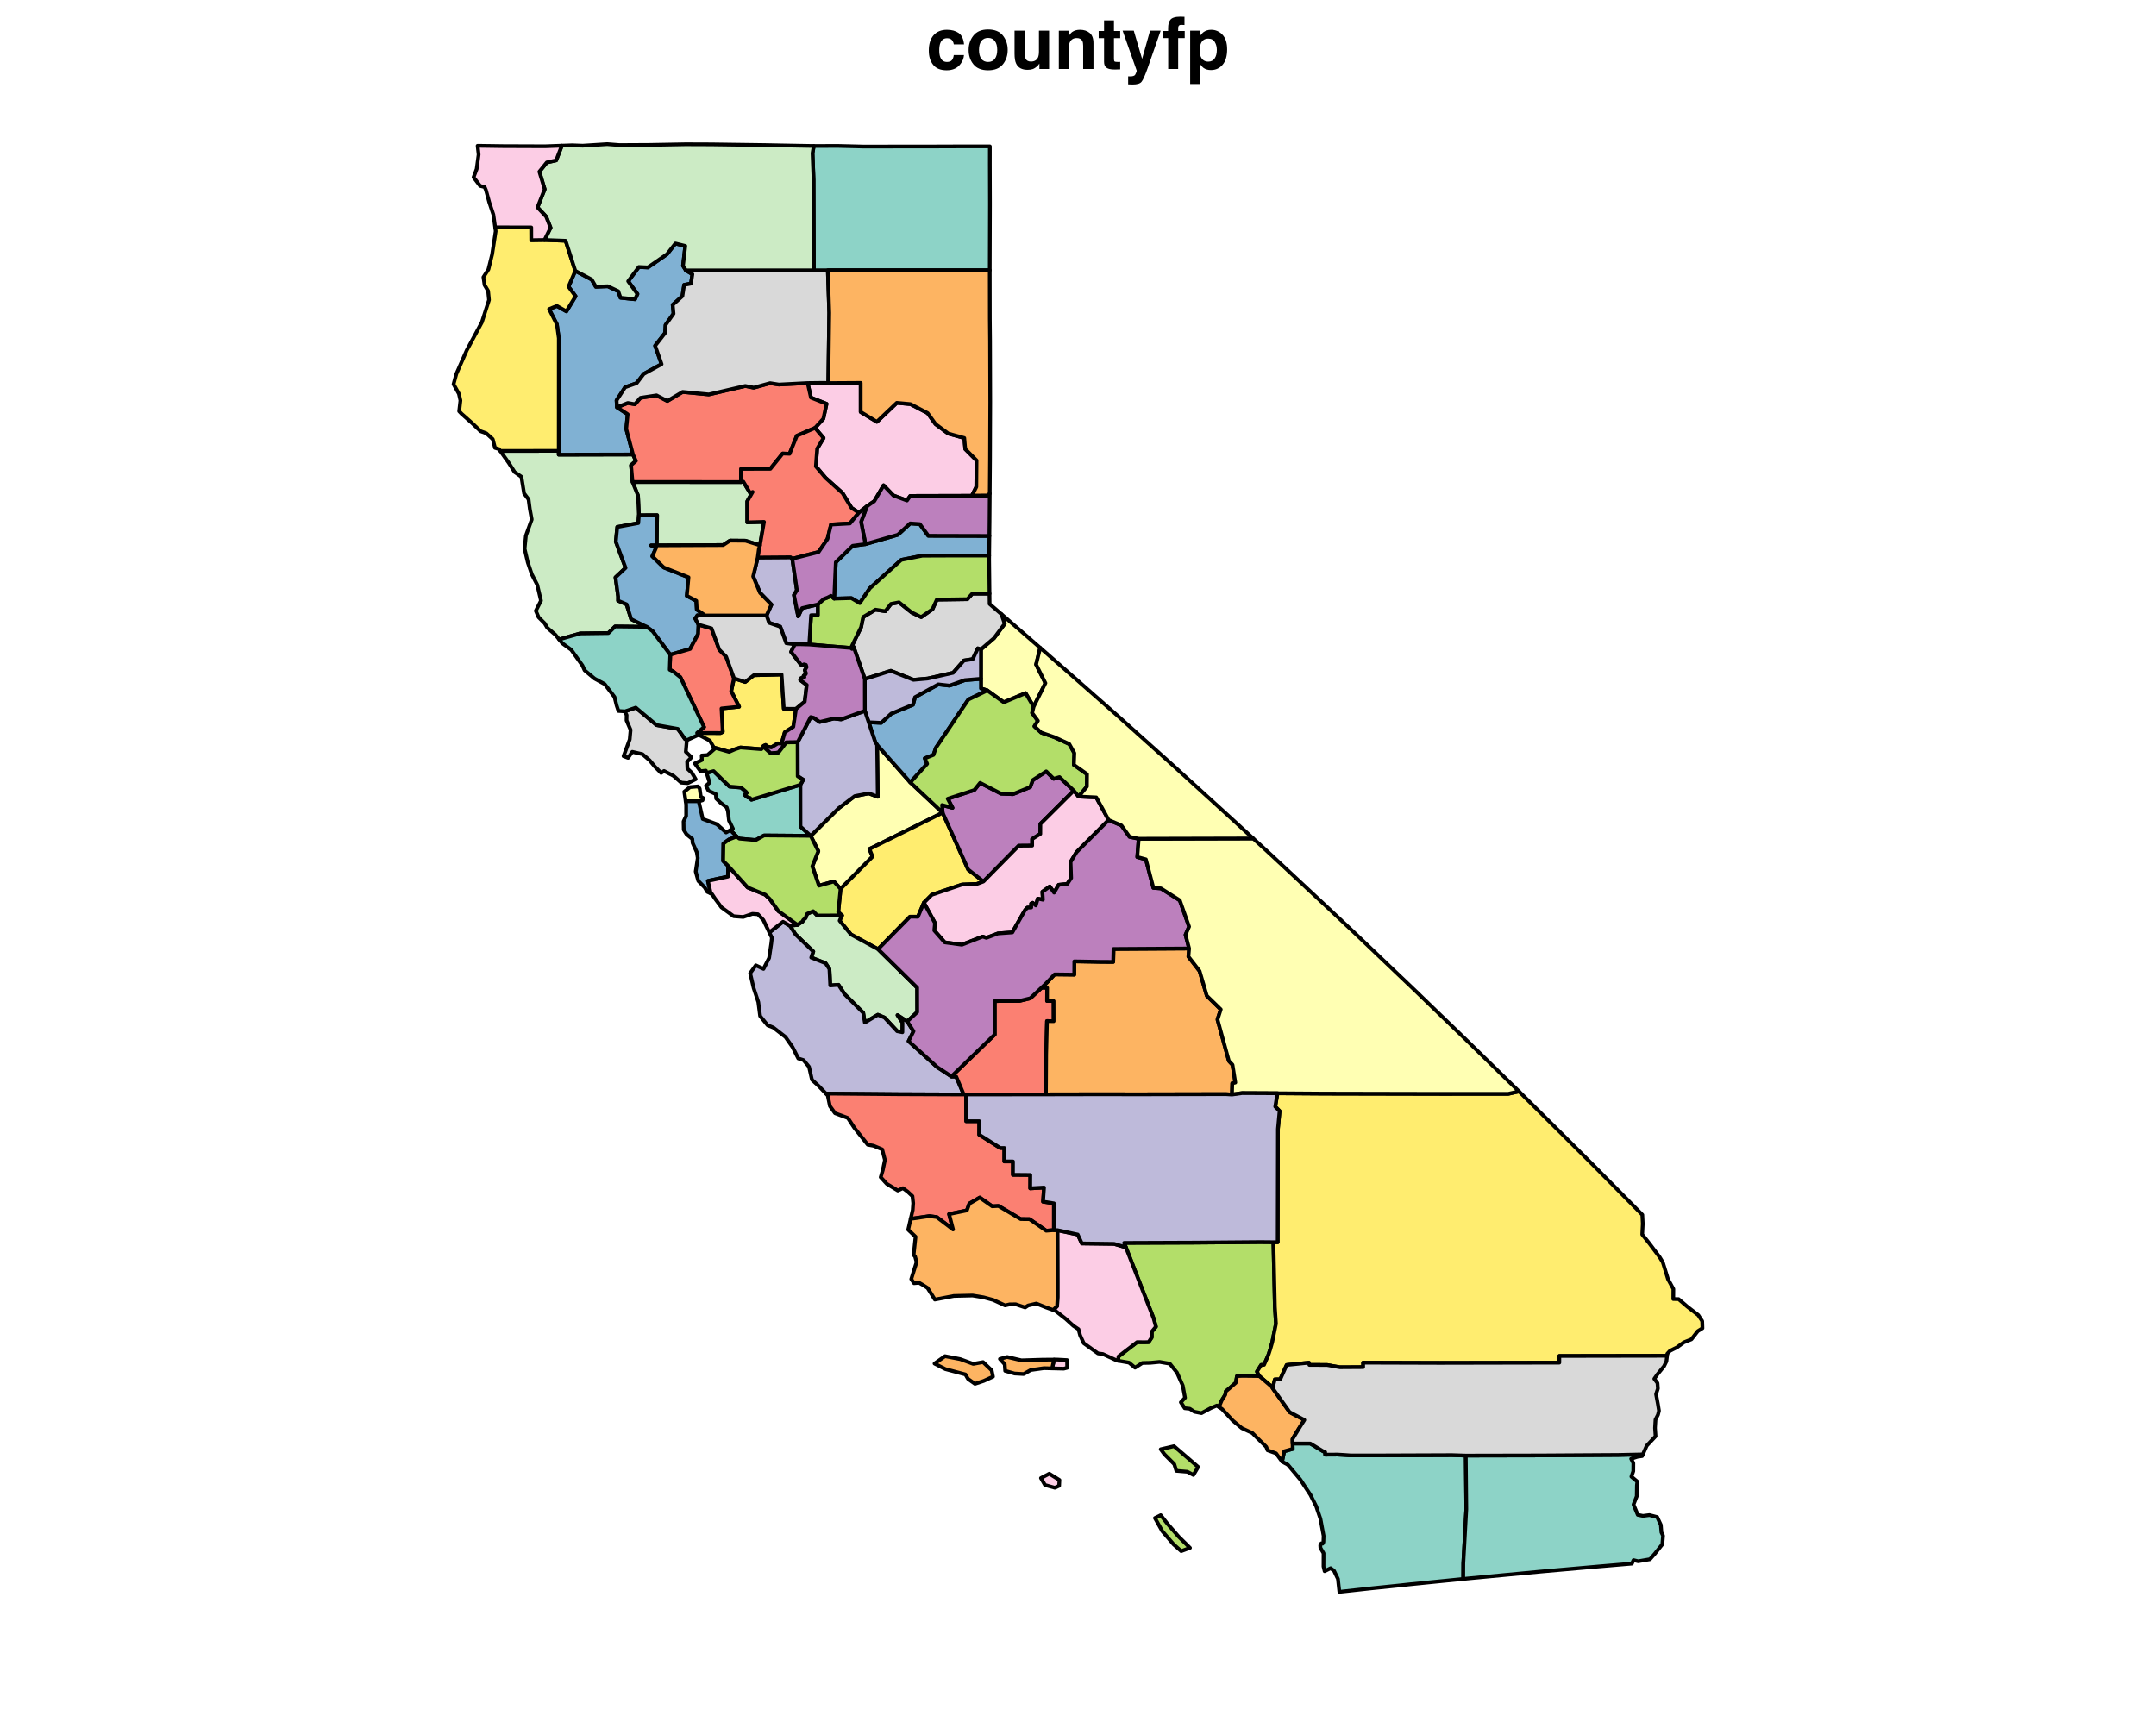 <?xml version="1.0" encoding="UTF-8"?>
<svg xmlns="http://www.w3.org/2000/svg" xmlns:xlink="http://www.w3.org/1999/xlink" width="432pt" height="345pt" viewBox="0 0 432 345" version="1.1">
<defs>
<g>
<symbol overflow="visible" id="glyph0-0">
<path style="stroke:none;" d="M 1.078 -10.375 L 9.438 -10.375 L 9.438 0 L 1.078 0 Z M 8.141 -1.297 L 8.141 -9.078 L 2.375 -9.078 L 2.375 -1.297 Z M 8.141 -1.297 "/>
</symbol>
<symbol overflow="visible" id="glyph0-1">
<path style="stroke:none;" d="M 7.562 -4.922 L 5.516 -4.922 C 5.473 -5.203 5.375 -5.457 5.219 -5.688 C 5 -6 4.648 -6.156 4.172 -6.156 C 3.504 -6.156 3.047 -5.82 2.797 -5.156 C 2.66 -4.789 2.594 -4.316 2.594 -3.734 C 2.594 -3.172 2.66 -2.719 2.797 -2.375 C 3.035 -1.727 3.484 -1.406 4.141 -1.406 C 4.609 -1.406 4.941 -1.531 5.141 -1.781 C 5.336 -2.039 5.457 -2.375 5.5 -2.781 L 7.547 -2.781 C 7.504 -2.164 7.285 -1.586 6.891 -1.047 C 6.254 -0.172 5.32 0.266 4.094 0.266 C 2.863 0.266 1.957 -0.098 1.375 -0.828 C 0.789 -1.555 0.5 -2.504 0.5 -3.672 C 0.5 -4.992 0.816 -6.02 1.453 -6.75 C 2.098 -7.477 2.988 -7.844 4.125 -7.844 C 5.082 -7.844 5.867 -7.629 6.484 -7.203 C 7.098 -6.773 7.457 -6.016 7.562 -4.922 Z M 7.562 -4.922 "/>
</symbol>
<symbol overflow="visible" id="glyph0-2">
<path style="stroke:none;" d="M 7.328 -6.703 C 7.973 -5.891 8.297 -4.926 8.297 -3.812 C 8.297 -2.688 7.973 -1.723 7.328 -0.922 C 6.68 -0.129 5.695 0.266 4.375 0.266 C 3.062 0.266 2.082 -0.129 1.438 -0.922 C 0.789 -1.723 0.469 -2.688 0.469 -3.812 C 0.469 -4.926 0.789 -5.883 1.438 -6.688 C 2.082 -7.5 3.062 -7.906 4.375 -7.906 C 5.695 -7.906 6.68 -7.504 7.328 -6.703 Z M 4.375 -6.219 C 3.789 -6.219 3.336 -6.008 3.016 -5.594 C 2.703 -5.176 2.547 -4.582 2.547 -3.812 C 2.547 -3.051 2.703 -2.457 3.016 -2.031 C 3.336 -1.613 3.789 -1.406 4.375 -1.406 C 4.957 -1.406 5.406 -1.613 5.719 -2.031 C 6.039 -2.457 6.203 -3.051 6.203 -3.812 C 6.203 -4.582 6.039 -5.176 5.719 -5.594 C 5.406 -6.008 4.957 -6.219 4.375 -6.219 Z M 4.375 -6.219 "/>
</symbol>
<symbol overflow="visible" id="glyph0-3">
<path style="stroke:none;" d="M 5.859 -1.078 C 5.836 -1.055 5.785 -0.988 5.703 -0.875 C 5.629 -0.758 5.539 -0.656 5.438 -0.562 C 5.125 -0.281 4.82 -0.086 4.531 0.016 C 4.238 0.117 3.895 0.172 3.5 0.172 C 2.363 0.172 1.598 -0.238 1.203 -1.062 C 0.984 -1.508 0.875 -2.172 0.875 -3.047 L 0.875 -7.672 L 2.938 -7.672 L 2.938 -3.047 C 2.938 -2.609 2.988 -2.281 3.094 -2.062 C 3.27 -1.676 3.629 -1.484 4.172 -1.484 C 4.848 -1.484 5.316 -1.758 5.578 -2.312 C 5.703 -2.602 5.766 -3 5.766 -3.5 L 5.766 -7.672 L 7.797 -7.672 L 7.797 0 L 5.859 0 Z M 5.859 -1.078 "/>
</symbol>
<symbol overflow="visible" id="glyph0-4">
<path style="stroke:none;" d="M 4.547 -6.188 C 3.867 -6.188 3.398 -5.895 3.141 -5.312 C 3.016 -5.008 2.953 -4.625 2.953 -4.156 L 2.953 0 L 0.953 0 L 0.953 -7.656 L 2.891 -7.656 L 2.891 -6.531 C 3.141 -6.926 3.379 -7.211 3.609 -7.391 C 4.023 -7.691 4.551 -7.844 5.188 -7.844 C 5.977 -7.844 6.625 -7.633 7.125 -7.219 C 7.633 -6.812 7.891 -6.125 7.891 -5.156 L 7.891 0 L 5.828 0 L 5.828 -4.656 C 5.828 -5.062 5.773 -5.375 5.672 -5.594 C 5.473 -5.988 5.098 -6.188 4.547 -6.188 Z M 4.547 -6.188 "/>
</symbol>
<symbol overflow="visible" id="glyph0-5">
<path style="stroke:none;" d="M 4.453 -1.422 L 4.453 0.078 L 3.5 0.109 C 2.551 0.141 1.898 -0.023 1.547 -0.391 C 1.328 -0.617 1.219 -0.973 1.219 -1.453 L 1.219 -6.172 L 0.141 -6.172 L 0.141 -7.594 L 1.219 -7.594 L 1.219 -9.734 L 3.203 -9.734 L 3.203 -7.594 L 4.453 -7.594 L 4.453 -6.172 L 3.203 -6.172 L 3.203 -2.125 C 3.203 -1.801 3.238 -1.598 3.312 -1.516 C 3.395 -1.441 3.641 -1.406 4.047 -1.406 C 4.109 -1.406 4.172 -1.406 4.234 -1.406 C 4.305 -1.414 4.379 -1.422 4.453 -1.422 Z M 4.453 -1.422 "/>
</symbol>
<symbol overflow="visible" id="glyph0-6">
<path style="stroke:none;" d="M 4.047 -2.016 L 5.641 -7.672 L 7.766 -7.672 L 5.141 -0.125 C 4.629 1.32 4.223 2.223 3.922 2.578 C 3.629 2.93 3.039 3.109 2.156 3.109 C 1.977 3.109 1.832 3.102 1.719 3.094 C 1.613 3.094 1.457 3.086 1.25 3.078 L 1.25 1.469 L 1.5 1.484 C 1.695 1.492 1.883 1.484 2.062 1.453 C 2.238 1.43 2.391 1.379 2.516 1.297 C 2.629 1.223 2.734 1.055 2.828 0.797 C 2.93 0.547 2.977 0.395 2.969 0.344 L 0.141 -7.672 L 2.375 -7.672 Z M 4.047 -2.016 "/>
</symbol>
<symbol overflow="visible" id="glyph0-7">
<path style="stroke:none;" d="M 4.531 -10.438 L 4.531 -8.797 C 4.414 -8.816 4.223 -8.828 3.953 -8.828 C 3.691 -8.836 3.508 -8.781 3.406 -8.656 C 3.312 -8.531 3.266 -8.395 3.266 -8.25 L 3.266 -7.594 L 4.578 -7.594 L 4.578 -6.188 L 3.266 -6.188 L 3.266 0 L 1.266 0 L 1.266 -6.188 L 0.141 -6.188 L 0.141 -7.594 L 1.25 -7.594 L 1.25 -8.094 C 1.25 -8.914 1.383 -9.477 1.656 -9.781 C 1.945 -10.238 2.648 -10.469 3.766 -10.469 C 3.891 -10.469 4.004 -10.461 4.109 -10.453 C 4.211 -10.453 4.352 -10.445 4.531 -10.438 Z M 4.531 -10.438 "/>
</symbol>
<symbol overflow="visible" id="glyph0-8">
<path style="stroke:none;" d="M 7.359 -6.844 C 7.973 -6.188 8.281 -5.219 8.281 -3.938 C 8.281 -2.582 7.977 -1.551 7.375 -0.844 C 6.77 -0.133 5.988 0.219 5.031 0.219 C 4.414 0.219 3.91 0.066 3.516 -0.234 C 3.285 -0.41 3.066 -0.66 2.859 -0.984 L 2.859 3.016 L 0.875 3.016 L 0.875 -7.672 L 2.797 -7.672 L 2.797 -6.531 C 3.016 -6.863 3.242 -7.129 3.484 -7.328 C 3.93 -7.672 4.461 -7.844 5.078 -7.844 C 5.973 -7.844 6.734 -7.508 7.359 -6.844 Z M 6.219 -3.828 C 6.219 -4.422 6.082 -4.941 5.812 -5.391 C 5.539 -5.848 5.102 -6.078 4.5 -6.078 C 3.77 -6.078 3.27 -5.734 3 -5.047 C 2.863 -4.68 2.797 -4.219 2.797 -3.656 C 2.797 -2.77 3.031 -2.145 3.5 -1.781 C 3.781 -1.57 4.113 -1.469 4.5 -1.469 C 5.062 -1.469 5.488 -1.68 5.781 -2.109 C 6.07 -2.535 6.219 -3.109 6.219 -3.828 Z M 6.219 -3.828 "/>
</symbol>
</g>
<clipPath id="clip1">
  <path d="M 14.398 17.281 L 417.598 17.281 L 417.598 330.602 L 14.398 330.602 Z M 14.398 17.281 "/>
</clipPath>
</defs>
<g id="surface34">
<rect x="0" y="0" width="432" height="345" style="fill:rgb(100%,100%,100%);fill-opacity:1;stroke:none;"/>
<g clip-path="url(#clip1)" clip-rule="nonzero">
<path style="fill-rule:nonzero;fill:rgb(100%,100%,100%);fill-opacity:1;stroke-width:0.75;stroke-linecap:round;stroke-linejoin:round;stroke:rgb(100%,100%,100%);stroke-opacity:1;stroke-miterlimit:10;" d="M 14.398 330.602 L 417.598 330.602 L 417.598 17.281 L 14.398 17.281 Z M 14.398 330.602 "/>
</g>
<path style="fill-rule:evenodd;fill:rgb(55.294%,82.745%,78.039%);fill-opacity:1;stroke-width:0.75;stroke-linecap:round;stroke-linejoin:round;stroke:rgb(0%,0%,0%);stroke-opacity:1;stroke-miterlimit:10;" d="M 141.961 158.461 L 143.438 159.137 L 143.5 160.02 L 144.379 160.867 L 145.617 161.809 L 145.621 161.828 L 145.863 162.641 L 146.07 164.441 L 146.859 166.066 L 146.441 166.297 L 146.73 166.742 L 147.602 167.629 L 148.133 168.051 L 151.414 168.352 L 153.102 167.422 L 162.438 167.496 L 162.453 167.508 L 160.391 165.641 L 160.383 159.508 L 160.383 157.258 L 159.895 157.41 L 152.668 159.621 L 150.562 160.258 L 150.273 159.898 L 149.879 159.812 L 149.301 159.375 L 149.324 159.137 L 149.652 158.887 L 149.465 158.648 L 148.48 157.82 L 146.168 157.621 L 142.984 154.523 L 141.578 154.891 L 142.184 156.844 L 141.457 157.465 Z M 141.961 158.461 "/>
<path style="fill-rule:evenodd;fill:rgb(100%,100%,70.196%);fill-opacity:1;stroke-width:0.75;stroke-linecap:round;stroke-linejoin:round;stroke:rgb(0%,0%,0%);stroke-opacity:1;stroke-miterlimit:10;" d="M 137.27 159.738 L 137.391 160.578 L 140.09 160.57 L 140.773 160.367 L 140.895 159.922 L 140.414 159.645 L 140.199 158.047 L 139.887 157.594 L 138.25 157.738 L 137.113 158.648 Z M 137.27 159.738 "/>
<path style="fill-rule:evenodd;fill:rgb(100%,100%,70.196%);fill-opacity:1;stroke-width:0.75;stroke-linecap:round;stroke-linejoin:round;stroke:rgb(0%,0%,0%);stroke-opacity:1;stroke-miterlimit:10;" d="M 162.438 167.496 L 163.973 170.562 L 162.77 173.602 L 164.094 177.484 L 167.074 176.637 L 168.426 178.133 L 174.836 171.66 L 174.203 170.137 L 188.875 162.867 L 188.875 162.855 L 182.402 156.789 L 175.746 149.27 L 175.879 159.664 L 174.059 158.984 L 171.273 159.535 L 168.078 161.93 L 162.453 167.508 Z M 162.438 167.496 "/>
<path style="fill-rule:evenodd;fill:rgb(100%,92.941%,43.529%);fill-opacity:1;stroke-width:0.75;stroke-linecap:round;stroke-linejoin:round;stroke:rgb(0%,0%,0%);stroke-opacity:1;stroke-miterlimit:10;" d="M 167.961 182.777 L 168.707 183.445 L 168.234 184.496 L 170.504 187.262 L 175.934 190.207 L 182.336 183.703 L 183.93 183.711 L 185.121 180.895 L 186.703 179.309 L 192.781 177.258 L 195.727 177.141 L 197.051 176.652 L 193.992 174.25 L 188.875 162.867 L 174.203 170.137 L 174.836 171.66 L 168.426 178.133 Z M 167.961 182.777 "/>
<path style="fill-rule:evenodd;fill:rgb(50.196%,69.412%,82.745%);fill-opacity:1;stroke-width:0.75;stroke-linecap:round;stroke-linejoin:round;stroke:rgb(0%,0%,0%);stroke-opacity:1;stroke-miterlimit:10;" d="M 167.145 119.961 L 170.59 119.863 L 172.277 120.863 L 174.285 117.891 L 180.582 112.203 L 184.805 111.359 L 190.465 111.336 L 197.426 111.336 L 198.203 111.332 L 198.246 107.395 L 186.004 107.363 L 184.309 105.031 L 182.375 104.891 L 179.906 107.164 L 173.414 109.035 L 170.848 109.379 L 167.469 112.672 Z M 167.145 119.961 "/>
<path style="fill-rule:evenodd;fill:rgb(100%,100%,70.196%);fill-opacity:1;stroke-width:0.75;stroke-linecap:round;stroke-linejoin:round;stroke:rgb(0%,0%,0%);stroke-opacity:1;stroke-miterlimit:10;" d="M 196.551 137.953 L 197.832 138.367 L 201.125 140.734 L 205.496 138.902 L 207.109 141.633 L 209.469 136.895 L 207.602 133.16 L 208.422 129.805 L 208.363 129.758 L 200.648 123.062 L 201.309 124.996 L 199.172 127.883 L 196.555 130.125 L 196.551 136.031 Z M 196.551 137.953 "/>
<path style="fill-rule:evenodd;fill:rgb(85.098%,85.098%,85.098%);fill-opacity:1;stroke-width:0.75;stroke-linecap:round;stroke-linejoin:round;stroke:rgb(0%,0%,0%);stroke-opacity:1;stroke-miterlimit:10;" d="M 170.711 130.043 L 171.055 129.66 L 173.285 136.078 L 178.496 134.426 L 183.027 136.234 L 185.879 135.98 L 190.969 134.828 L 193.133 132.371 L 194.906 132.094 L 195.922 129.93 L 196.555 130.125 L 199.172 127.883 L 201.309 124.996 L 200.648 123.062 L 198.293 121.035 L 198.27 118.957 L 194.816 118.961 L 193.832 120.074 L 187.711 120.16 L 186.844 122.078 L 184.582 123.664 L 182.664 122.727 L 180.133 120.707 L 178.527 121.02 L 177.391 122.484 L 175.41 122.176 L 173.039 123.605 L 172.965 123.609 L 172.539 125.68 L 170.504 129.844 Z M 170.711 130.043 "/>
<path style="fill-rule:evenodd;fill:rgb(98.824%,80.392%,89.804%);fill-opacity:1;stroke-width:0.75;stroke-linecap:round;stroke-linejoin:round;stroke:rgb(0%,0%,0%);stroke-opacity:1;stroke-miterlimit:10;" d="M 162.492 79.68 L 165.613 80.922 L 164.977 83.906 L 163.309 85.754 L 165.016 87.77 L 163.734 89.922 L 163.477 93.457 L 165.406 95.742 L 168.816 98.805 L 170.621 101.789 L 172.086 102.734 L 173.723 101.441 L 175.188 100.43 L 177.043 97.258 L 179.008 99.289 L 181.73 100.301 L 182.379 99.387 L 194.734 99.355 L 195.625 97.574 L 195.668 92.258 L 193.414 89.992 L 193.211 87.77 L 190 86.875 L 187.453 84.988 L 185.871 82.781 L 182.43 80.984 L 179.695 80.727 L 175.695 84.527 L 172.457 82.555 L 172.457 76.73 L 165.965 76.77 L 165.148 76.723 L 161.828 76.762 Z M 162.492 79.68 "/>
<path style="fill-rule:evenodd;fill:rgb(70.196%,87.059%,41.176%);fill-opacity:1;stroke-width:0.75;stroke-linecap:round;stroke-linejoin:round;stroke:rgb(0%,0%,0%);stroke-opacity:1;stroke-miterlimit:10;" d="M 162.152 129.148 L 164.656 129.355 L 166.43 129.512 L 170.504 129.844 L 172.539 125.68 L 172.965 123.609 L 173.039 123.605 L 175.41 122.176 L 177.391 122.484 L 178.527 121.02 L 180.133 120.707 L 182.664 122.727 L 184.582 123.664 L 186.844 122.078 L 187.711 120.16 L 193.832 120.074 L 194.816 118.961 L 198.27 118.957 L 198.254 117.57 L 198.238 115.953 L 198.195 112.105 L 198.203 111.332 L 197.426 111.336 L 190.465 111.336 L 184.805 111.359 L 180.582 112.203 L 174.285 117.891 L 172.277 120.863 L 170.59 119.863 L 167.145 119.961 L 166.496 119.402 L 165.859 119.734 L 165.043 120.051 L 163.848 121.133 L 163.855 123.281 L 162.52 123.289 Z M 162.152 129.148 "/>
<path style="fill-rule:evenodd;fill:rgb(80%,92.157%,77.255%);fill-opacity:1;stroke-width:0.75;stroke-linecap:round;stroke-linejoin:round;stroke:rgb(0%,0%,0%);stroke-opacity:1;stroke-miterlimit:10;" d="M 127.84 99.316 L 128.016 103.262 L 131.664 103.242 L 131.582 109.289 L 144.902 109.227 L 146.27 108.332 L 149.371 108.359 L 152.27 109.27 L 153.082 104.582 L 149.734 104.676 L 149.727 100.465 L 150.809 98.578 L 150.371 98.902 L 148.941 96.523 L 148.457 96.602 L 126.742 96.586 Z M 127.84 99.316 "/>
<path style="fill-rule:evenodd;fill:rgb(80%,92.157%,77.255%);fill-opacity:1;stroke-width:0.75;stroke-linecap:round;stroke-linejoin:round;stroke:rgb(0%,0%,0%);stroke-opacity:1;stroke-miterlimit:10;" d="M 159.391 187.238 L 162.957 190.684 L 162.547 191.887 L 165.422 193.027 L 166.195 194.199 L 166.355 197.484 L 168.008 197.355 L 169.238 199.23 L 172.961 202.957 L 173.285 204.914 L 175.891 203.355 L 177.242 203.918 L 179.766 206.645 L 180.812 206.852 L 180.832 204.918 L 179.84 203.43 L 181.785 204.691 L 183.785 202.82 L 183.77 197.93 L 175.934 190.207 L 170.504 187.262 L 168.234 184.496 L 168.707 183.445 L 163.762 183.469 L 162.941 182.602 L 161.734 183.121 L 161.523 183.605 L 161.434 183.938 L 160.93 184.375 L 160.797 184.684 L 160.602 184.789 L 159.789 185.348 L 158.262 185.504 Z M 159.391 187.238 "/>
<path style="fill-rule:evenodd;fill:rgb(73.725%,50.196%,74.118%);fill-opacity:1;stroke-width:0.75;stroke-linecap:round;stroke-linejoin:round;stroke:rgb(0%,0%,0%);stroke-opacity:1;stroke-miterlimit:10;" d="M 188.875 162.855 L 188.875 162.867 L 193.992 174.25 L 197.051 176.652 L 204.121 169.488 L 206.816 169.465 L 206.816 168.133 L 208.449 167.113 L 208.465 165.102 L 215.156 158.438 L 212.285 155.723 L 211.129 156.062 L 209.633 154.578 L 206.938 156.332 L 206.426 157.727 L 202.961 159.141 L 200.586 159.051 L 196.383 156.883 L 195.219 158.328 L 189.902 160.066 L 190.855 161.887 L 188.77 161.328 Z M 188.875 162.855 "/>
<path style="fill-rule:evenodd;fill:rgb(74.51%,72.941%,85.49%);fill-opacity:1;stroke-width:0.75;stroke-linecap:round;stroke-linejoin:round;stroke:rgb(0%,0%,0%);stroke-opacity:1;stroke-miterlimit:10;" d="M 151.012 198.008 L 151.945 200.824 L 152.305 203.605 L 153.816 205.473 L 154.953 205.914 L 157.383 207.801 L 158.797 209.824 L 159.953 212.105 L 160.996 212.438 L 162.105 213.785 L 162.691 216.379 L 164.043 217.633 L 165.496 219.148 L 180.027 219.273 L 193.105 219.328 L 191.602 215.758 L 190.641 215.719 L 187.766 213.828 L 182.055 208.648 L 183.043 206.656 L 181.785 204.691 L 179.84 203.43 L 180.832 204.918 L 180.812 206.852 L 179.766 206.645 L 177.242 203.918 L 175.891 203.355 L 173.285 204.914 L 172.961 202.957 L 169.238 199.23 L 168.008 197.355 L 166.355 197.484 L 166.195 194.199 L 165.422 193.027 L 162.547 191.887 L 162.957 190.684 L 159.391 187.238 L 158.262 185.504 L 156.898 184.719 L 154.152 186.852 L 154.668 187.918 L 154.539 189.07 L 154.109 191.969 L 152.984 194.164 L 151.441 193.449 L 150.309 195.035 Z M 151.012 198.008 "/>
<path style="fill-rule:evenodd;fill:rgb(50.196%,69.412%,82.745%);fill-opacity:1;stroke-width:0.75;stroke-linecap:round;stroke-linejoin:round;stroke:rgb(0%,0%,0%);stroke-opacity:1;stroke-miterlimit:10;" d="M 175.363 148.691 L 175.746 149.27 L 182.402 156.789 L 185.773 153.066 L 185.301 151.965 L 187.043 151.277 L 187.535 149.844 L 194.027 140.188 L 197.832 138.367 L 196.551 137.953 L 196.551 136.031 L 193.309 136.301 L 190.254 137.398 L 188.008 137.148 L 183.336 139.719 L 182.938 141.223 L 178.578 143.008 L 176.562 144.855 L 174.062 144.738 Z M 175.363 148.691 "/>
<path style="fill-rule:evenodd;fill:rgb(80%,92.157%,77.255%);fill-opacity:1;stroke-width:0.75;stroke-linecap:round;stroke-linejoin:round;stroke:rgb(0%,0%,0%);stroke-opacity:1;stroke-miterlimit:10;" d="M 101.957 92.781 L 103.109 94.598 L 104.473 95.547 L 105.012 98.883 L 105.91 100.074 L 106.16 101.992 L 106.547 104.098 L 105.371 107.352 L 105.113 109.977 L 105.754 112.715 L 106.562 115.094 L 107.645 117.184 L 108.395 120.371 L 107.367 122.402 L 107.91 123.68 L 109.145 124.926 L 109.664 125.805 L 111.285 127.203 L 112.043 128.137 L 116.246 126.941 L 121.902 126.867 L 123.25 125.539 L 129.57 125.609 L 126.469 124.078 L 125.547 121.105 L 123.852 120.375 L 123.855 119.527 L 123.328 115.703 L 125.348 113.801 L 123.395 108.539 L 123.684 105.605 L 127.895 104.824 L 128.016 103.262 L 127.84 99.316 L 126.742 96.586 L 126.441 93.23 L 127.422 92.352 L 126.832 91.074 L 111.953 91.109 L 111.957 90.344 L 100.242 90.363 Z M 101.957 92.781 "/>
<path style="fill-rule:evenodd;fill:rgb(98.431%,50.196%,44.706%);fill-opacity:1;stroke-width:0.75;stroke-linecap:round;stroke-linejoin:round;stroke:rgb(0%,0%,0%);stroke-opacity:1;stroke-miterlimit:10;" d="M 191.602 215.758 L 193.105 219.328 L 193.582 219.328 L 209.574 219.309 L 209.621 211.324 L 209.785 204.613 L 211.121 204.641 L 211.113 200.602 L 209.801 200.586 L 209.812 197.949 L 208.719 197.91 L 206.445 200.051 L 204.309 200.566 L 199.312 200.602 L 199.316 207.312 L 190.641 215.719 Z M 191.602 215.758 "/>
<path style="fill-rule:evenodd;fill:rgb(100%,92.941%,43.529%);fill-opacity:1;stroke-width:0.75;stroke-linecap:round;stroke-linejoin:round;stroke:rgb(0%,0%,0%);stroke-opacity:1;stroke-miterlimit:10;" d="M 139.902 147.293 L 140 147.25 L 142.234 148.422 L 143.027 149.793 L 146.102 150.668 L 147.254 150.16 L 148.359 149.797 L 152.555 150.129 L 152.941 149.617 L 152.988 149.48 L 153.406 149.293 L 153.781 149.613 L 154.551 149.777 L 155.848 148.969 L 156.602 149.023 L 157.246 146.754 L 158.957 145.648 L 159.5 142.055 L 157.051 142.035 L 156.605 135.168 L 151.043 135.309 L 149.305 136.668 L 147.07 135.922 L 146.508 138.508 L 148.094 141.617 L 144.57 141.973 L 144.816 146.656 L 144.387 146.895 L 139.676 146.875 Z M 139.902 147.293 "/>
<path style="fill-rule:evenodd;fill:rgb(74.51%,72.941%,85.49%);fill-opacity:1;stroke-width:0.75;stroke-linecap:round;stroke-linejoin:round;stroke:rgb(0%,0%,0%);stroke-opacity:1;stroke-miterlimit:10;" d="M 173.293 142.449 L 174.062 144.738 L 176.562 144.855 L 178.578 143.008 L 182.938 141.223 L 183.336 139.719 L 188.008 137.148 L 190.254 137.398 L 193.309 136.301 L 196.551 136.031 L 196.555 130.125 L 195.922 129.93 L 194.906 132.094 L 193.133 132.371 L 190.969 134.828 L 185.879 135.98 L 183.027 136.234 L 178.496 134.426 L 173.285 136.078 Z M 173.293 142.449 "/>
<path style="fill-rule:evenodd;fill:rgb(74.51%,72.941%,85.49%);fill-opacity:1;stroke-width:0.75;stroke-linecap:round;stroke-linejoin:round;stroke:rgb(0%,0%,0%);stroke-opacity:1;stroke-miterlimit:10;" d="M 159.836 155.551 L 160.941 156.254 L 160.383 157.258 L 160.383 159.508 L 160.391 165.641 L 162.453 167.508 L 168.078 161.93 L 171.273 159.535 L 174.059 158.984 L 175.879 159.664 L 175.746 149.27 L 175.363 148.691 L 174.062 144.738 L 173.293 142.449 L 168.531 144.156 L 167.074 143.992 L 164.25 144.676 L 163.035 143.832 L 162.449 143.691 L 159.82 148.75 Z M 159.836 155.551 "/>
<path style="fill-rule:evenodd;fill:rgb(50.196%,69.412%,82.745%);fill-opacity:1;stroke-width:0.75;stroke-linecap:round;stroke-linejoin:round;stroke:rgb(0%,0%,0%);stroke-opacity:1;stroke-miterlimit:10;" d="M 123.855 119.527 L 123.852 120.375 L 125.547 121.105 L 126.469 124.078 L 129.57 125.609 L 130.766 126.488 L 134.301 131.203 L 138.285 130.047 L 139.891 127.023 L 139.961 125.18 L 139.309 123.969 L 139.746 123.309 L 141.301 123.344 L 139.621 122.16 L 139.516 120.402 L 137.617 119.398 L 137.961 115.695 L 132.996 113.715 L 130.703 111.477 L 131.473 109.75 L 130.461 109.297 L 131.582 109.289 L 131.664 103.242 L 128.016 103.262 L 127.895 104.824 L 123.684 105.605 L 123.395 108.539 L 125.348 113.801 L 123.328 115.703 Z M 123.855 119.527 "/>
<path style="fill-rule:evenodd;fill:rgb(85.098%,85.098%,85.098%);fill-opacity:1;stroke-width:0.75;stroke-linecap:round;stroke-linejoin:round;stroke:rgb(0%,0%,0%);stroke-opacity:1;stroke-miterlimit:10;" d="M 125.848 151.871 L 126.691 150.664 L 128.719 151.129 L 130.16 152.355 L 131.203 153.613 L 132.469 154.891 L 133.059 154.5 L 134.938 155.465 L 136.496 156.836 L 137.809 156.945 L 139.391 156.148 L 138.664 154.906 L 137.738 154.031 L 137.684 152.66 L 138.551 151.758 L 137.418 150.656 L 137.617 148.332 L 137.688 148.301 L 137.266 148.105 L 135.82 146.062 L 131.559 145.301 L 127.383 141.805 L 125.145 142.586 L 125.555 143.277 L 125.535 144.367 L 126.352 146.262 L 126.176 148.184 L 124.941 151.535 Z M 125.848 151.871 "/>
<path style="fill-rule:evenodd;fill:rgb(74.51%,72.941%,85.49%);fill-opacity:1;stroke-width:0.75;stroke-linecap:round;stroke-linejoin:round;stroke:rgb(0%,0%,0%);stroke-opacity:1;stroke-miterlimit:10;" d="M 150.914 115.516 L 152.289 118.805 L 154.574 121.156 L 153.598 123.336 L 154.102 124.801 L 156.332 125.574 L 157.543 128.891 L 159.266 129.109 L 160.312 129.098 L 162.152 129.148 L 162.52 123.289 L 163.855 123.281 L 163.848 121.133 L 160.715 121.867 L 159.934 123.523 L 159.086 119.25 L 159.676 118.277 L 158.754 111.973 L 158.406 111.668 L 151.824 111.719 Z M 150.914 115.516 "/>
<path style="fill-rule:evenodd;fill:rgb(50.196%,69.412%,82.745%);fill-opacity:1;stroke-width:0.75;stroke-linecap:round;stroke-linejoin:round;stroke:rgb(0%,0%,0%);stroke-opacity:1;stroke-miterlimit:10;" d="M 110.023 61.945 L 111.582 65.004 L 111.969 67.766 L 111.957 90.344 L 111.953 91.109 L 126.832 91.074 L 125.477 85.949 L 125.77 83.016 L 123.629 81.617 L 123.547 80.23 L 125.254 77.602 L 127.57 76.777 L 128.977 74.938 L 132.562 72.973 L 131.266 69.281 L 133.266 66.719 L 133.359 65.117 L 134.957 62.855 L 134.789 61.078 L 136.73 59.344 L 137.082 57.086 L 138.449 56.828 L 138.734 54.949 L 137.445 54.191 L 136.855 53.25 L 137.312 49.285 L 135.328 48.793 L 133.66 50.93 L 129.82 53.586 L 128.004 53.504 L 125.871 56.355 L 127.723 58.914 L 127.234 59.969 L 124.328 59.66 L 123.879 58.355 L 121.781 57.363 L 119.387 57.465 L 118.562 56.023 L 115.273 54.277 L 113.918 57.449 L 115.328 59.363 L 113.492 62.391 L 111.574 61.309 Z M 110.023 61.945 "/>
<path style="fill-rule:evenodd;fill:rgb(100%,92.941%,43.529%);fill-opacity:1;stroke-width:0.75;stroke-linecap:round;stroke-linejoin:round;stroke:rgb(0%,0%,0%);stroke-opacity:1;stroke-miterlimit:10;" d="M 90.879 76.992 L 91.957 78.926 L 92.254 80.258 L 92.004 82.414 L 92.5 82.934 L 94.562 84.762 L 96.281 86.406 L 97.449 86.84 L 98.734 88.004 L 99.18 89.75 L 99.984 89.996 L 100.242 90.363 L 111.957 90.344 L 111.969 67.766 L 111.582 65.004 L 110.023 61.945 L 111.574 61.309 L 113.492 62.391 L 115.328 59.363 L 113.918 57.449 L 115.273 54.277 L 113.336 48.246 L 109.109 48.086 L 106.457 48.129 L 106.449 45.574 L 99.215 45.555 L 99.32 46.328 L 98.609 50.977 L 97.867 53.977 L 96.863 55.539 L 97.094 57.117 L 97.801 58.301 L 97.98 60.113 L 96.551 64.574 L 93.516 70.207 L 91.43 74.941 Z M 90.879 76.992 "/>
<path style="fill-rule:evenodd;fill:rgb(70.196%,87.059%,41.176%);fill-opacity:1;stroke-width:0.75;stroke-linecap:round;stroke-linejoin:round;stroke:rgb(0%,0%,0%);stroke-opacity:1;stroke-miterlimit:10;" d="M 233.32 291.434 L 235.289 293.406 L 235.711 294.75 L 237.918 294.934 L 239.125 295.574 L 240.074 293.973 L 238.027 292.199 L 235.238 289.805 L 232.578 290.426 Z M 233.32 291.434 "/>
<path style="fill-rule:evenodd;fill:rgb(70.196%,87.059%,41.176%);fill-opacity:1;stroke-width:0.75;stroke-linecap:round;stroke-linejoin:round;stroke:rgb(0%,0%,0%);stroke-opacity:1;stroke-miterlimit:10;" d="M 231.418 304.207 L 232.879 306.824 L 235.16 309.492 L 236.68 310.836 L 238.438 310.184 L 236.164 307.934 L 233.891 305.316 L 232.574 303.633 Z M 231.418 304.207 "/>
<path style="fill-rule:evenodd;fill:rgb(70.196%,87.059%,41.176%);fill-opacity:1;stroke-width:0.75;stroke-linecap:round;stroke-linejoin:round;stroke:rgb(0%,0%,0%);stroke-opacity:1;stroke-miterlimit:10;" d="M 224.035 272.684 L 226.227 273.066 L 227.434 274.074 L 228.898 273.133 L 230.496 273.098 L 232.344 272.918 L 234.391 273.273 L 235.828 275.059 L 236.992 277.668 L 237.441 280.105 L 236.609 281.012 L 237.387 282.199 L 238.406 282.309 L 238.93 282.652 L 239.32 282.906 L 240.746 283.184 L 241.398 282.832 L 242.574 282.195 L 243.816 281.672 L 244.246 281.957 L 244.781 280.664 L 245.508 279.5 L 245.613 278.824 L 246.348 278.211 L 247.621 277.09 L 247.859 275.766 L 249.008 275.719 L 252.332 275.758 L 251.859 274.863 L 252.711 273.52 L 253.277 273.508 L 254.086 271.68 L 254.254 271.195 L 254.516 270.391 L 254.914 268.988 L 255.664 265.262 L 255.449 261.953 L 255.156 248.93 L 252.547 248.906 L 239.098 249.016 L 225.25 249.07 L 225.598 249.965 L 229.051 258.836 L 231.156 264.211 L 231.613 265.863 L 230.781 266.867 L 230.773 268.016 L 230.145 268.953 L 229.426 268.973 L 227.828 268.965 L 226.18 270.234 L 224.121 271.824 Z M 224.035 272.684 "/>
<path style="fill-rule:evenodd;fill:rgb(98.431%,50.196%,44.706%);fill-opacity:1;stroke-width:0.75;stroke-linecap:round;stroke-linejoin:round;stroke:rgb(0%,0%,0%);stroke-opacity:1;stroke-miterlimit:10;" d="M 125.77 83.016 L 125.477 85.949 L 126.832 91.074 L 127.422 92.352 L 126.441 93.23 L 126.742 96.586 L 148.457 96.602 L 148.496 93.965 L 154.363 93.945 L 156.82 90.887 L 158.211 90.938 L 159.664 87.328 L 163.309 85.754 L 164.977 83.906 L 165.613 80.922 L 162.492 79.68 L 161.828 76.762 L 156.062 77.062 L 154.301 76.781 L 151.027 77.688 L 149.336 77.344 L 142.023 79.043 L 136.781 78.535 L 133.719 80.352 L 131.551 79.227 L 128.336 79.719 L 127.219 81.004 L 125.793 80.754 L 123.629 81.617 Z M 125.77 83.016 "/>
<path style="fill-rule:evenodd;fill:rgb(98.431%,50.196%,44.706%);fill-opacity:1;stroke-width:0.75;stroke-linecap:round;stroke-linejoin:round;stroke:rgb(0%,0%,0%);stroke-opacity:1;stroke-miterlimit:10;" d="M 134.195 134.207 L 134.906 134.57 L 136.336 135.719 L 141.07 145.703 L 139.676 146.875 L 144.387 146.895 L 144.816 146.656 L 144.57 141.973 L 148.094 141.617 L 146.508 138.508 L 147.07 135.922 L 145.488 131.578 L 144.125 130.207 L 142.57 125.922 L 139.961 125.18 L 139.891 127.023 L 138.285 130.047 L 134.301 131.203 Z M 134.195 134.207 "/>
<path style="fill-rule:evenodd;fill:rgb(98.824%,80.392%,89.804%);fill-opacity:1;stroke-width:0.75;stroke-linecap:round;stroke-linejoin:round;stroke:rgb(0%,0%,0%);stroke-opacity:1;stroke-miterlimit:10;" d="M 211.449 262.66 L 213.527 264.281 L 215.059 265.672 L 215.945 266.266 L 216.102 266.371 L 216.422 267.582 L 217.137 269.16 L 220.008 271.219 L 220.98 271.344 L 223.789 272.641 L 224.035 272.684 L 224.121 271.824 L 226.18 270.234 L 227.828 268.965 L 229.426 268.973 L 230.145 268.953 L 230.773 268.016 L 230.781 266.867 L 231.613 265.863 L 231.156 264.211 L 229.051 258.836 L 225.598 249.965 L 223.223 249.262 L 216.773 249.18 L 215.949 247.398 L 211.875 246.523 L 211.906 256.934 L 211.906 259.91 L 211.816 261.742 L 211.039 262.516 Z M 211.449 262.66 "/>
<path style="fill-rule:evenodd;fill:rgb(98.824%,80.392%,89.804%);fill-opacity:1;stroke-width:0.75;stroke-linecap:round;stroke-linejoin:round;stroke:rgb(0%,0%,0%);stroke-opacity:1;stroke-miterlimit:10;" d="M 210.801 274.219 L 213.145 274.277 L 213.836 274.098 L 213.809 272.559 L 211.898 272.457 L 211.215 272.461 Z M 210.801 274.219 "/>
<path style="fill-rule:evenodd;fill:rgb(98.824%,80.392%,89.804%);fill-opacity:1;stroke-width:0.75;stroke-linecap:round;stroke-linejoin:round;stroke:rgb(0%,0%,0%);stroke-opacity:1;stroke-miterlimit:10;" d="M 209.383 297.586 L 211.359 298.137 L 212.219 297.746 L 212.277 296.586 L 210.246 295.324 L 208.578 296.199 Z M 209.383 297.586 "/>
<path style="fill-rule:evenodd;fill:rgb(55.294%,82.745%,78.039%);fill-opacity:1;stroke-width:0.75;stroke-linecap:round;stroke-linejoin:round;stroke:rgb(0%,0%,0%);stroke-opacity:1;stroke-miterlimit:10;" d="M 256.895 292.895 L 258.07 293.543 L 260.559 296.512 L 262.582 299.574 L 263.734 301.871 L 264.574 304.355 L 264.785 305.48 L 265.215 307.789 L 265.172 309.027 L 265.172 309.035 L 265.008 309.344 L 264.742 309.281 L 264.539 309.645 L 264.57 310.176 L 265.203 311.254 L 265.195 313.918 L 265.418 314.855 L 266.621 314.258 L 267.094 314.621 L 267.301 314.777 L 268.086 316.406 L 268.195 317.422 L 268.371 318.996 L 274.895 318.281 L 280.5 317.707 L 282.605 317.477 L 293.191 316.41 L 293.207 313.258 L 293.805 302.441 L 293.703 291.691 L 290.965 291.602 L 275.754 291.66 L 270.664 291.66 L 269.246 291.559 L 267.965 291.488 L 265.535 291.504 L 265.527 290.988 L 265.098 290.816 L 262.539 289.27 L 258.996 289.27 L 259.023 290.352 L 257.32 290.832 L 256.887 292.883 Z M 256.895 292.895 "/>
<path style="fill-rule:evenodd;fill:rgb(85.098%,85.098%,85.098%);fill-opacity:1;stroke-width:0.75;stroke-linecap:round;stroke-linejoin:round;stroke:rgb(0%,0%,0%);stroke-opacity:1;stroke-miterlimit:10;" d="M 123.629 81.617 L 125.793 80.754 L 127.219 81.004 L 128.336 79.719 L 131.551 79.227 L 133.719 80.352 L 136.781 78.535 L 142.023 79.043 L 149.336 77.344 L 151.027 77.688 L 154.301 76.781 L 156.062 77.062 L 161.828 76.762 L 165.148 76.723 L 165.965 76.77 L 166.156 62.668 L 165.871 54.156 L 163.074 54.168 L 137.445 54.191 L 138.734 54.949 L 138.449 56.828 L 137.082 57.086 L 136.73 59.344 L 134.789 61.078 L 134.957 62.855 L 133.359 65.117 L 133.266 66.719 L 131.266 69.281 L 132.562 72.973 L 128.977 74.938 L 127.57 76.777 L 125.254 77.602 L 123.547 80.23 Z M 123.629 81.617 "/>
<path style="fill-rule:evenodd;fill:rgb(55.294%,82.745%,78.039%);fill-opacity:1;stroke-width:0.75;stroke-linecap:round;stroke-linejoin:round;stroke:rgb(0%,0%,0%);stroke-opacity:1;stroke-miterlimit:10;" d="M 163.016 36.016 L 163.074 54.168 L 165.871 54.156 L 186.102 54.152 L 198.32 54.152 L 198.359 40.84 L 198.336 33 L 198.34 29.336 L 193.895 29.332 L 186.109 29.359 L 181.453 29.359 L 176.879 29.367 L 173.098 29.371 L 167.836 29.242 L 163.242 29.258 L 163.051 29.254 L 162.812 30.699 Z M 163.016 36.016 "/>
<path style="fill-rule:evenodd;fill:rgb(98.824%,80.392%,89.804%);fill-opacity:1;stroke-width:0.75;stroke-linecap:round;stroke-linejoin:round;stroke:rgb(0%,0%,0%);stroke-opacity:1;stroke-miterlimit:10;" d="M 185.121 180.895 L 187.348 184.98 L 187.203 186.457 L 189.297 188.844 L 192.734 189.312 L 196.91 187.684 L 197.641 187.938 L 199.969 187.055 L 202.84 186.848 L 205.309 182.516 L 205.496 182.266 L 205.852 181.891 L 206.637 181.852 L 206.617 181.066 L 206.906 180.918 L 207.551 181.445 L 207.945 180.086 L 208.969 180.297 L 208.863 178.707 L 210.336 177.648 L 211.211 178.875 L 212.133 177.312 L 213.855 177.133 L 214.629 175.957 L 214.516 172.742 L 215.699 170.777 L 222.141 164.324 L 219.66 159.793 L 216.129 159.625 L 215.156 158.438 L 208.465 165.102 L 208.449 167.113 L 206.816 168.133 L 206.816 169.465 L 204.121 169.488 L 197.051 176.652 L 195.727 177.141 L 192.781 177.258 L 186.703 179.309 Z M 185.121 180.895 "/>
<path style="fill-rule:evenodd;fill:rgb(99.216%,70.588%,38.431%);fill-opacity:1;stroke-width:0.75;stroke-linecap:round;stroke-linejoin:round;stroke:rgb(0%,0%,0%);stroke-opacity:1;stroke-miterlimit:10;" d="M 208.719 197.91 L 209.812 197.949 L 209.801 200.586 L 211.113 200.602 L 211.121 204.641 L 209.785 204.613 L 209.621 211.324 L 209.574 219.309 L 221.383 219.285 L 227.496 219.301 L 245.613 219.262 L 246.852 219.34 L 246.914 217.082 L 247.52 216.934 L 246.961 213.375 L 246.23 212.602 L 243.953 204.316 L 244.605 202.277 L 241.816 199.559 L 240.359 194.59 L 238.125 191.699 L 238.262 190.074 L 223.113 190.168 L 223.055 192.758 L 220.531 192.746 L 218.426 192.703 L 215.262 192.652 L 215.25 195.312 L 211.32 195.266 L 209.379 197.293 Z M 208.719 197.91 "/>
<path style="fill-rule:evenodd;fill:rgb(80%,92.157%,77.255%);fill-opacity:1;stroke-width:0.75;stroke-linecap:round;stroke-linejoin:round;stroke:rgb(0%,0%,0%);stroke-opacity:1;stroke-miterlimit:10;" d="M 107.699 41.551 L 109.434 43.406 L 110.316 45.637 L 109.109 48.086 L 113.336 48.246 L 115.273 54.277 L 118.562 56.023 L 119.387 57.465 L 121.781 57.363 L 123.879 58.355 L 124.328 59.66 L 127.234 59.969 L 127.723 58.914 L 125.871 56.355 L 128.004 53.504 L 129.82 53.586 L 133.66 50.93 L 135.328 48.793 L 137.312 49.285 L 136.855 53.25 L 137.445 54.191 L 163.074 54.168 L 163.016 36.016 L 162.812 30.699 L 163.051 29.254 L 157.5 29.156 L 153.324 29.074 L 147.105 28.992 L 142.535 28.93 L 142.527 28.93 L 137.379 28.91 L 130.094 29.043 L 124.121 29.074 L 121.668 28.883 L 119.594 29.016 L 116.754 29.195 L 114.629 29.117 L 112.574 29.191 L 111.445 32.133 L 109.562 32.555 L 108.074 34.398 L 109.137 37.922 Z M 107.699 41.551 "/>
<path style="fill-rule:evenodd;fill:rgb(55.294%,82.745%,78.039%);fill-opacity:1;stroke-width:0.75;stroke-linecap:round;stroke-linejoin:round;stroke:rgb(0%,0%,0%);stroke-opacity:1;stroke-miterlimit:10;" d="M 293.191 316.41 L 294.645 316.266 L 308.812 314.926 L 320.125 313.926 L 326.977 313.344 L 327.316 312.645 L 328.246 312.871 L 329.469 312.66 L 330.605 312.465 L 331.555 311.391 L 333.082 309.473 L 333.227 307.738 L 332.898 307.07 L 332.781 305.586 L 332.051 304.016 L 331.902 303.977 L 330.496 303.613 L 329.203 303.781 L 328.164 303.57 L 327.305 301.508 L 327.957 299.848 L 327.988 297.68 L 328.074 296.906 L 326.887 295.91 L 327.262 294.828 L 327.273 293.199 L 326.84 292.332 L 328.09 291.926 L 329.035 291.789 L 329.18 291.457 L 324.266 291.562 L 308.754 291.66 L 293.703 291.691 L 293.805 302.441 L 293.207 313.258 Z M 293.191 316.41 "/>
<path style="fill-rule:evenodd;fill:rgb(100%,92.941%,43.529%);fill-opacity:1;stroke-width:0.75;stroke-linecap:round;stroke-linejoin:round;stroke:rgb(0%,0%,0%);stroke-opacity:1;stroke-miterlimit:10;" d="M 252.332 275.758 L 255.016 278.062 L 255.445 276.43 L 256.527 276.406 L 257.812 273.535 L 262.27 273.078 L 262.359 273.52 L 265.922 273.539 L 268.461 273.992 L 268.863 273.992 L 273.137 273.965 L 273.129 273.07 L 288.453 273.117 L 312.441 273.07 L 312.445 271.73 L 334.031 271.695 L 334.082 271.273 L 334.617 270.699 L 336.031 269.996 L 337.375 269.008 L 338.914 268.391 L 340.172 266.766 L 341.121 266.168 L 341.078 264.832 L 341.074 264.746 L 340.297 263.551 L 338.07 261.824 L 336.34 260.336 L 335.277 260.324 L 335.293 258.301 L 334.219 256.332 L 333.176 252.949 L 332.547 251.922 L 330.465 249.152 L 329.055 247.387 L 329.164 245.238 L 329.074 243.438 L 324.914 239.219 L 319.078 233.328 L 316.246 230.508 L 312.742 227.016 L 310.289 224.586 L 304.363 218.715 L 304.355 218.707 L 302.215 219.195 L 289.023 219.203 L 265.297 219.152 L 255.961 219.086 L 255.523 221.762 L 256.395 222.652 L 256.062 226.219 L 256.012 248.938 L 255.156 248.93 L 255.449 261.953 L 255.664 265.262 L 254.914 268.988 L 254.516 270.391 L 254.254 271.195 L 254.086 271.68 L 253.277 273.508 L 252.711 273.52 L 251.859 274.863 Z M 252.332 275.758 "/>
<path style="fill-rule:evenodd;fill:rgb(99.216%,70.588%,38.431%);fill-opacity:1;stroke-width:0.75;stroke-linecap:round;stroke-linejoin:round;stroke:rgb(0%,0%,0%);stroke-opacity:1;stroke-miterlimit:10;" d="M 244.246 281.957 L 244.883 282.387 L 247.035 284.699 L 248.824 286.191 L 250.941 287.172 L 251.578 287.824 L 253.574 289.793 L 253.715 289.93 L 253.984 290.629 L 255.684 291.238 L 256.887 292.883 L 257.32 290.832 L 259.023 290.352 L 258.996 289.27 L 258.984 288.383 L 260.258 286.293 L 261.352 284.555 L 258.402 282.98 L 254.965 278.133 L 255.016 278.062 L 252.332 275.758 L 249.008 275.719 L 247.859 275.766 L 247.621 277.09 L 246.348 278.211 L 245.613 278.824 L 245.508 279.5 L 244.781 280.664 Z M 244.246 281.957 "/>
<path style="fill-rule:evenodd;fill:rgb(55.294%,82.745%,78.039%);fill-opacity:1;stroke-width:0.75;stroke-linecap:round;stroke-linejoin:round;stroke:rgb(0%,0%,0%);stroke-opacity:1;stroke-miterlimit:10;" d="M 112.68 128.922 L 114.461 130.215 L 116.703 133.367 L 117.137 134.324 L 119.137 135.992 L 121.168 137.098 L 123.137 139.684 L 123.555 141.379 L 123.918 142.473 L 125.121 142.547 L 125.145 142.586 L 127.383 141.805 L 131.559 145.301 L 135.82 146.062 L 137.266 148.105 L 137.688 148.301 L 139.902 147.293 L 139.676 146.875 L 141.07 145.703 L 136.336 135.719 L 134.906 134.57 L 134.195 134.207 L 134.301 131.203 L 130.766 126.488 L 129.57 125.609 L 123.25 125.539 L 121.902 126.867 L 116.246 126.941 L 112.043 128.137 Z M 112.68 128.922 "/>
<path style="fill-rule:evenodd;fill:rgb(50.196%,69.412%,82.745%);fill-opacity:1;stroke-width:0.75;stroke-linecap:round;stroke-linejoin:round;stroke:rgb(0%,0%,0%);stroke-opacity:1;stroke-miterlimit:10;" d="M 137 166.297 L 137.559 167.184 L 138.723 168.129 L 138.777 168.91 L 139.617 170.781 L 139.809 171.941 L 139.707 172.617 L 139.395 174.648 L 139.914 176.527 L 141.207 177.848 L 141.719 178.723 L 142.418 179.039 L 141.848 176.535 L 145.867 175.664 L 145.879 173.5 L 144.895 172.523 L 144.949 169.047 L 146.059 168.23 L 147.602 167.629 L 146.73 166.742 L 146.441 166.297 L 145.484 166.824 L 143.633 165.168 L 140.812 164.117 L 140.008 160.594 L 140.09 160.57 L 137.391 160.578 L 137.484 161.242 L 137.484 163.516 L 136.965 164.617 Z M 137 166.297 "/>
<path style="fill-rule:evenodd;fill:rgb(99.216%,70.588%,38.431%);fill-opacity:1;stroke-width:0.75;stroke-linecap:round;stroke-linejoin:round;stroke:rgb(0%,0%,0%);stroke-opacity:1;stroke-miterlimit:10;" d="M 166.156 62.668 L 165.965 76.77 L 172.457 76.73 L 172.457 82.555 L 175.695 84.527 L 179.695 80.727 L 182.43 80.984 L 185.871 82.781 L 187.453 84.988 L 190 86.875 L 193.211 87.77 L 193.414 89.992 L 195.668 92.258 L 195.625 97.574 L 194.734 99.355 L 197.934 99.324 L 198.32 98.902 L 198.375 91.734 L 198.391 86.535 L 198.414 80.566 L 198.379 68.328 L 198.336 63.891 L 198.32 54.152 L 186.102 54.152 L 165.871 54.156 Z M 166.156 62.668 "/>
<path style="fill-rule:evenodd;fill:rgb(98.824%,80.392%,89.804%);fill-opacity:1;stroke-width:0.75;stroke-linecap:round;stroke-linejoin:round;stroke:rgb(0%,0%,0%);stroke-opacity:1;stroke-miterlimit:10;" d="M 94.887 35.527 L 96.203 37.25 L 97.102 37.473 L 97.363 38.07 L 98.031 40.531 L 98.859 43.016 L 99.215 45.555 L 106.449 45.574 L 106.457 48.129 L 109.109 48.086 L 110.316 45.637 L 109.434 43.406 L 107.699 41.551 L 109.137 37.922 L 108.074 34.398 L 109.562 32.555 L 111.445 32.133 L 112.574 29.191 L 109.215 29.316 L 105.195 29.301 L 100.828 29.285 L 95.703 29.215 L 95.902 30.977 L 95.508 33.871 Z M 94.887 35.527 "/>
<path style="fill-rule:evenodd;fill:rgb(85.098%,85.098%,85.098%);fill-opacity:1;stroke-width:0.75;stroke-linecap:round;stroke-linejoin:round;stroke:rgb(0%,0%,0%);stroke-opacity:1;stroke-miterlimit:10;" d="M 139.309 123.969 L 139.961 125.18 L 142.57 125.922 L 144.125 130.207 L 145.488 131.578 L 147.07 135.922 L 149.305 136.668 L 151.043 135.309 L 156.605 135.168 L 157.051 142.035 L 159.5 142.055 L 161.242 140.613 L 161.648 137.262 L 160.34 136.273 L 160.508 135.906 L 161.188 135.691 L 161.02 135.434 L 161.438 135.105 L 161.496 134.914 L 161.262 134.305 L 161.617 133.688 L 161.488 133.242 L 161.098 133.129 L 160.684 133.34 L 160.465 133.168 L 158.512 130.633 L 159.266 129.109 L 157.543 128.891 L 156.332 125.574 L 154.102 124.801 L 153.598 123.336 L 141.301 123.344 L 139.746 123.309 Z M 139.309 123.969 "/>
<path style="fill-rule:evenodd;fill:rgb(98.824%,80.392%,89.804%);fill-opacity:1;stroke-width:0.75;stroke-linecap:round;stroke-linejoin:round;stroke:rgb(0%,0%,0%);stroke-opacity:1;stroke-miterlimit:10;" d="M 142.418 179.039 L 142.648 179.145 L 143.242 180.039 L 144.566 181.832 L 147.008 183.609 L 147.949 183.68 L 148.926 183.754 L 150.766 183.133 L 151.867 183.211 L 152.945 184.355 L 154.152 186.852 L 156.898 184.719 L 158.262 185.504 L 159.789 185.348 L 155.953 182.566 L 154.238 180.137 L 153.332 179.289 L 149.805 177.84 L 145.879 173.5 L 145.867 175.664 L 141.848 176.535 Z M 142.418 179.039 "/>
<path style="fill-rule:evenodd;fill:rgb(98.431%,50.196%,44.706%);fill-opacity:1;stroke-width:0.75;stroke-linecap:round;stroke-linejoin:round;stroke:rgb(0%,0%,0%);stroke-opacity:1;stroke-miterlimit:10;" d="M 165.852 219.52 L 166.289 221.656 L 167.316 223.082 L 169.891 224.039 L 171.172 225.992 L 173.871 229.391 L 175.027 229.602 L 176.762 230.324 L 177.312 232.449 L 176.887 234.488 L 176.469 235.906 L 177.688 237.238 L 179.898 238.582 L 180.918 238.105 L 181.871 238.809 L 182.828 239.703 L 182.98 241.098 L 182.883 242.484 L 182.473 244.258 L 186.227 243.707 L 187.707 243.902 L 190.965 246.387 L 190.168 243.301 L 193.73 242.566 L 194.234 241.191 L 196.32 239.984 L 198.805 241.734 L 200.062 241.664 L 204.52 244.301 L 206.285 244.312 L 209.629 246.633 L 211.172 246.516 L 211.172 241.148 L 208.996 240.805 L 209.191 237.98 L 206.426 238.137 L 206.441 235.453 L 202.961 235.422 L 202.969 232.75 L 201.234 232.746 L 201.242 230.051 L 200.422 230.047 L 196.203 227.379 L 196.219 224.684 L 193.594 224.684 L 193.582 219.328 L 193.105 219.328 L 180.027 219.273 L 165.496 219.148 Z M 165.852 219.52 "/>
<path style="fill-rule:evenodd;fill:rgb(98.431%,50.196%,44.706%);fill-opacity:1;stroke-width:0.75;stroke-linecap:round;stroke-linejoin:round;stroke:rgb(0%,0%,0%);stroke-opacity:1;stroke-miterlimit:10;" d="M 148.457 96.602 L 148.941 96.523 L 150.371 98.902 L 150.809 98.578 L 149.727 100.465 L 149.734 104.676 L 153.082 104.582 L 152.27 109.27 L 152.047 110.082 L 151.824 111.719 L 158.406 111.668 L 158.754 111.973 L 164.023 110.621 L 165.805 108.004 L 166.52 105.113 L 170.301 104.902 L 172.086 102.734 L 170.621 101.789 L 168.816 98.805 L 165.406 95.742 L 163.477 93.457 L 163.734 89.922 L 165.016 87.77 L 163.309 85.754 L 159.664 87.328 L 158.211 90.938 L 156.82 90.887 L 154.363 93.945 L 148.496 93.965 Z M 148.457 96.602 "/>
<path style="fill-rule:evenodd;fill:rgb(85.098%,85.098%,85.098%);fill-opacity:1;stroke-width:0.75;stroke-linecap:round;stroke-linejoin:round;stroke:rgb(0%,0%,0%);stroke-opacity:1;stroke-miterlimit:10;" d="M 254.965 278.133 L 258.402 282.98 L 261.352 284.555 L 260.258 286.293 L 258.984 288.383 L 258.996 289.27 L 262.539 289.27 L 265.098 290.816 L 265.527 290.988 L 265.535 291.504 L 267.965 291.488 L 269.246 291.559 L 270.664 291.66 L 275.754 291.66 L 290.965 291.602 L 293.703 291.691 L 308.754 291.66 L 324.266 291.562 L 329.18 291.457 L 329.957 289.711 L 331.727 287.824 L 331.617 286.156 L 331.715 284.477 L 332.207 283.512 L 332.41 282.715 L 332.207 281.449 L 331.828 279.387 L 332.191 278.27 L 332.113 277.156 L 331.477 276.305 L 332.094 275.422 L 333.43 273.777 L 333.898 272.809 L 334.031 271.695 L 312.445 271.73 L 312.441 273.07 L 288.453 273.117 L 273.129 273.07 L 273.137 273.965 L 268.863 273.992 L 268.461 273.992 L 265.922 273.539 L 262.359 273.52 L 262.27 273.078 L 257.812 273.535 L 256.527 276.406 L 255.445 276.43 L 255.016 278.062 Z M 254.965 278.133 "/>
<path style="fill-rule:evenodd;fill:rgb(73.725%,50.196%,74.118%);fill-opacity:1;stroke-width:0.75;stroke-linecap:round;stroke-linejoin:round;stroke:rgb(0%,0%,0%);stroke-opacity:1;stroke-miterlimit:10;" d="M 152.941 149.617 L 154.43 150.98 L 155.977 150.824 L 157.555 148.777 L 159.82 148.75 L 162.449 143.691 L 163.035 143.832 L 164.25 144.676 L 167.074 143.992 L 168.531 144.156 L 173.293 142.449 L 173.285 136.078 L 171.055 129.66 L 170.711 130.043 L 170.504 129.844 L 166.43 129.512 L 164.656 129.355 L 162.152 129.148 L 160.312 129.098 L 159.266 129.109 L 158.512 130.633 L 160.465 133.168 L 160.684 133.34 L 161.098 133.129 L 161.488 133.242 L 161.617 133.688 L 161.262 134.305 L 161.496 134.914 L 161.438 135.105 L 161.02 135.434 L 161.188 135.691 L 160.508 135.906 L 160.34 136.273 L 161.648 137.262 L 161.242 140.613 L 159.5 142.055 L 158.957 145.648 L 157.246 146.754 L 156.602 149.023 L 155.848 148.969 L 154.551 149.777 L 153.781 149.613 L 153.406 149.293 L 152.988 149.48 Z M 152.941 149.617 "/>
<path style="fill-rule:evenodd;fill:rgb(70.196%,87.059%,41.176%);fill-opacity:1;stroke-width:0.75;stroke-linecap:round;stroke-linejoin:round;stroke:rgb(0%,0%,0%);stroke-opacity:1;stroke-miterlimit:10;" d="M 140.359 154.543 L 141.438 154.434 L 141.578 154.891 L 142.984 154.523 L 146.168 157.621 L 148.48 157.82 L 149.465 158.648 L 149.652 158.887 L 149.324 159.137 L 149.301 159.375 L 149.879 159.812 L 150.273 159.898 L 150.562 160.258 L 152.668 159.621 L 159.895 157.41 L 160.383 157.258 L 160.941 156.254 L 159.836 155.551 L 159.82 148.75 L 157.555 148.777 L 155.977 150.824 L 154.43 150.98 L 152.941 149.617 L 152.555 150.129 L 148.359 149.797 L 147.254 150.16 L 146.102 150.668 L 143.027 149.793 L 143.184 150.066 L 141.75 151.324 L 141.234 151.355 L 140.602 151.398 L 140.633 152.309 L 139.227 152.996 Z M 140.359 154.543 "/>
<path style="fill-rule:evenodd;fill:rgb(73.725%,50.196%,74.118%);fill-opacity:1;stroke-width:0.75;stroke-linecap:round;stroke-linejoin:round;stroke:rgb(0%,0%,0%);stroke-opacity:1;stroke-miterlimit:10;" d="M 175.934 190.207 L 183.77 197.93 L 183.785 202.82 L 181.785 204.691 L 183.043 206.656 L 182.055 208.648 L 187.766 213.828 L 190.641 215.719 L 199.316 207.312 L 199.312 200.602 L 204.309 200.566 L 206.445 200.051 L 208.719 197.91 L 209.379 197.293 L 211.32 195.266 L 215.25 195.312 L 215.262 192.652 L 218.426 192.703 L 220.531 192.746 L 223.055 192.758 L 223.113 190.168 L 238.262 190.074 L 237.551 187.328 L 238.258 185.695 L 236.398 180.426 L 232.609 178.027 L 231.102 177.918 L 229.602 172.211 L 227.879 171.746 L 228.164 168.082 L 226.328 167.691 L 224.703 165.41 L 222.141 164.324 L 215.699 170.777 L 214.516 172.742 L 214.629 175.957 L 213.855 177.133 L 212.133 177.312 L 211.211 178.875 L 210.336 177.648 L 208.863 178.707 L 208.969 180.297 L 207.945 180.086 L 207.551 181.445 L 206.906 180.918 L 206.617 181.066 L 206.637 181.852 L 205.852 181.891 L 205.496 182.266 L 205.309 182.516 L 202.84 186.848 L 199.969 187.055 L 197.641 187.938 L 196.91 187.684 L 192.734 189.312 L 189.297 188.844 L 187.203 186.457 L 187.348 184.98 L 185.121 180.895 L 183.93 183.711 L 182.336 183.703 Z M 175.934 190.207 "/>
<path style="fill-rule:evenodd;fill:rgb(70.196%,87.059%,41.176%);fill-opacity:1;stroke-width:0.75;stroke-linecap:round;stroke-linejoin:round;stroke:rgb(0%,0%,0%);stroke-opacity:1;stroke-miterlimit:10;" d="M 144.895 172.523 L 145.879 173.5 L 149.805 177.84 L 153.332 179.289 L 154.238 180.137 L 155.953 182.566 L 159.789 185.348 L 160.602 184.789 L 160.797 184.684 L 160.93 184.375 L 161.434 183.938 L 161.523 183.605 L 161.734 183.121 L 162.941 182.602 L 163.762 183.469 L 168.707 183.445 L 167.961 182.777 L 168.426 178.133 L 167.074 176.637 L 164.094 177.484 L 162.77 173.602 L 163.973 170.562 L 162.438 167.496 L 153.102 167.422 L 151.414 168.352 L 148.133 168.051 L 147.602 167.629 L 146.059 168.23 L 144.949 169.047 Z M 144.895 172.523 "/>
<path style="fill-rule:evenodd;fill:rgb(99.216%,70.588%,38.431%);fill-opacity:1;stroke-width:0.75;stroke-linecap:round;stroke-linejoin:round;stroke:rgb(0%,0%,0%);stroke-opacity:1;stroke-miterlimit:10;" d="M 201.316 273.395 L 201.406 274.715 L 203.289 275.25 L 205.113 275.352 L 206.535 274.547 L 209.176 274.18 L 210.801 274.219 L 211.215 272.461 L 208.875 272.477 L 204.668 272.605 L 201.797 271.93 L 200.359 272.328 Z M 201.316 273.395 "/>
<path style="fill-rule:evenodd;fill:rgb(99.216%,70.588%,38.431%);fill-opacity:1;stroke-width:0.75;stroke-linecap:round;stroke-linejoin:round;stroke:rgb(0%,0%,0%);stroke-opacity:1;stroke-miterlimit:10;" d="M 187.254 273.254 L 189.43 274.367 L 193.445 275.434 L 193.957 276.32 L 195.352 277.309 L 197.109 276.73 L 198.961 275.875 L 198.699 274.605 L 196.977 272.957 L 195.008 273.316 L 192.41 272.363 L 189.344 271.773 Z M 187.254 273.254 "/>
<path style="fill-rule:evenodd;fill:rgb(99.216%,70.588%,38.431%);fill-opacity:1;stroke-width:0.75;stroke-linecap:round;stroke-linejoin:round;stroke:rgb(0%,0%,0%);stroke-opacity:1;stroke-miterlimit:10;" d="M 181.973 246.43 L 183.449 247.84 L 183.059 251.516 L 183.336 251.742 L 183.652 252.922 L 182.586 256.324 L 183.148 257.152 L 184.156 257.062 L 184.914 257.496 L 185.859 258.102 L 187.32 260.426 L 191.129 259.703 L 194.879 259.617 L 197.082 259.98 L 199.004 260.5 L 201.391 261.598 L 202.32 261.383 L 203.535 261.375 L 205.406 262.008 L 206 261.613 L 207.652 261.223 L 209.602 262.004 L 211.039 262.516 L 211.816 261.742 L 211.906 259.91 L 211.906 256.934 L 211.875 246.523 L 211.172 246.516 L 209.629 246.633 L 206.285 244.312 L 204.52 244.301 L 200.062 241.664 L 198.805 241.734 L 196.32 239.984 L 194.234 241.191 L 193.73 242.566 L 190.168 243.301 L 190.965 246.387 L 187.707 243.902 L 186.227 243.707 L 182.473 244.258 Z M 181.973 246.43 "/>
<path style="fill-rule:evenodd;fill:rgb(99.216%,70.588%,38.431%);fill-opacity:1;stroke-width:0.75;stroke-linecap:round;stroke-linejoin:round;stroke:rgb(0%,0%,0%);stroke-opacity:1;stroke-miterlimit:10;" d="M 131.473 109.75 L 130.703 111.477 L 132.996 113.715 L 137.961 115.695 L 137.617 119.398 L 139.516 120.402 L 139.621 122.16 L 141.301 123.344 L 153.598 123.336 L 154.574 121.156 L 152.289 118.805 L 150.914 115.516 L 151.824 111.719 L 152.047 110.082 L 152.27 109.27 L 149.371 108.359 L 146.27 108.332 L 144.902 109.227 L 131.582 109.289 L 130.461 109.297 Z M 131.473 109.75 "/>
<path style="fill-rule:evenodd;fill:rgb(100%,100%,70.196%);fill-opacity:1;stroke-width:0.75;stroke-linecap:round;stroke-linejoin:round;stroke:rgb(0%,0%,0%);stroke-opacity:1;stroke-miterlimit:10;" d="M 227.879 171.746 L 229.602 172.211 L 231.102 177.918 L 232.609 178.027 L 236.398 180.426 L 238.258 185.695 L 237.551 187.328 L 238.262 190.074 L 238.125 191.699 L 240.359 194.59 L 241.816 199.559 L 244.605 202.277 L 243.953 204.316 L 246.23 212.602 L 246.961 213.375 L 247.52 216.934 L 246.914 217.082 L 246.852 219.34 L 248.891 219.051 L 255.961 219.086 L 265.297 219.152 L 289.023 219.203 L 302.215 219.195 L 304.355 218.707 L 299.527 213.992 L 298.387 212.879 L 293.5 208.105 L 286.621 201.469 L 283.883 198.82 L 271.391 186.922 L 267.371 183.141 L 265.445 181.332 L 254.832 171.438 L 251.105 168.023 L 228.164 168.082 Z M 227.879 171.746 "/>
<path style="fill-rule:evenodd;fill:rgb(73.725%,50.196%,74.118%);fill-opacity:1;stroke-width:0.75;stroke-linecap:round;stroke-linejoin:round;stroke:rgb(0%,0%,0%);stroke-opacity:1;stroke-miterlimit:10;" d="M 173.414 109.035 L 179.906 107.164 L 182.375 104.891 L 184.309 105.031 L 186.004 107.363 L 198.246 107.395 L 198.277 104.523 L 198.32 98.902 L 197.934 99.324 L 194.734 99.355 L 182.379 99.387 L 181.73 100.301 L 179.008 99.289 L 177.043 97.258 L 175.188 100.43 L 173.723 101.441 L 172.535 104.578 Z M 173.414 109.035 "/>
<path style="fill-rule:evenodd;fill:rgb(74.51%,72.941%,85.49%);fill-opacity:1;stroke-width:0.75;stroke-linecap:round;stroke-linejoin:round;stroke:rgb(0%,0%,0%);stroke-opacity:1;stroke-miterlimit:10;" d="M 193.594 224.684 L 196.219 224.684 L 196.203 227.379 L 200.422 230.047 L 201.242 230.051 L 201.234 232.746 L 202.969 232.75 L 202.961 235.422 L 206.441 235.453 L 206.426 238.137 L 209.191 237.98 L 208.996 240.805 L 211.172 241.148 L 211.172 246.516 L 211.875 246.523 L 215.949 247.398 L 216.773 249.18 L 223.223 249.262 L 225.598 249.965 L 225.25 249.07 L 239.098 249.016 L 252.547 248.906 L 255.156 248.93 L 256.012 248.938 L 256.062 226.219 L 256.395 222.652 L 255.523 221.762 L 255.961 219.086 L 248.891 219.051 L 246.852 219.34 L 245.613 219.262 L 227.496 219.301 L 221.383 219.285 L 209.574 219.309 L 193.582 219.328 Z M 193.594 224.684 "/>
<path style="fill-rule:evenodd;fill:rgb(73.725%,50.196%,74.118%);fill-opacity:1;stroke-width:0.75;stroke-linecap:round;stroke-linejoin:round;stroke:rgb(0%,0%,0%);stroke-opacity:1;stroke-miterlimit:10;" d="M 159.676 118.277 L 159.086 119.25 L 159.934 123.523 L 160.715 121.867 L 163.848 121.133 L 165.043 120.051 L 165.859 119.734 L 166.496 119.402 L 167.145 119.961 L 167.469 112.672 L 170.848 109.379 L 173.414 109.035 L 172.535 104.578 L 173.723 101.441 L 172.086 102.734 L 170.301 104.902 L 166.52 105.113 L 165.805 108.004 L 164.023 110.621 L 158.754 111.973 Z M 159.676 118.277 "/>
<path style="fill-rule:evenodd;fill:rgb(70.196%,87.059%,41.176%);fill-opacity:1;stroke-width:0.75;stroke-linecap:round;stroke-linejoin:round;stroke:rgb(0%,0%,0%);stroke-opacity:1;stroke-miterlimit:10;" d="M 182.402 156.789 L 188.875 162.855 L 188.77 161.328 L 190.855 161.887 L 189.902 160.066 L 195.219 158.328 L 196.383 156.883 L 200.586 159.051 L 202.961 159.141 L 206.426 157.727 L 206.938 156.332 L 209.633 154.578 L 211.129 156.062 L 212.285 155.723 L 215.156 158.438 L 216.129 159.625 L 217.781 157.633 L 217.805 155.137 L 215.172 153.27 L 215.262 150.91 L 214.254 149.098 L 211.246 147.715 L 208.637 146.812 L 207.27 145.551 L 207.965 144.445 L 206.809 142.871 L 207.109 141.633 L 205.496 138.902 L 201.125 140.734 L 197.832 138.367 L 194.027 140.188 L 187.535 149.844 L 187.043 151.277 L 185.301 151.965 L 185.773 153.066 Z M 182.402 156.789 "/>
<path style="fill-rule:evenodd;fill:rgb(100%,100%,70.196%);fill-opacity:1;stroke-width:0.75;stroke-linecap:round;stroke-linejoin:round;stroke:rgb(0%,0%,0%);stroke-opacity:1;stroke-miterlimit:10;" d="M 206.809 142.871 L 207.965 144.445 L 207.27 145.551 L 208.637 146.812 L 211.246 147.715 L 214.254 149.098 L 215.262 150.91 L 215.172 153.27 L 217.805 155.137 L 217.781 157.633 L 216.129 159.625 L 219.66 159.793 L 222.141 164.324 L 224.703 165.41 L 226.328 167.691 L 228.164 168.082 L 251.105 168.023 L 246.508 163.809 L 236.621 154.816 L 234.844 153.203 L 223.91 143.406 L 218.887 138.984 L 215.879 136.336 L 214.633 135.246 L 208.422 129.805 L 207.602 133.16 L 209.469 136.895 L 207.109 141.633 Z M 206.809 142.871 "/>
<g style="fill:rgb(0%,0%,0%);fill-opacity:1;">
  <use xlink:href="#glyph0-1" x="185.605" y="13.82"/>
  <use xlink:href="#glyph0-2" x="193.614" y="13.82"/>
  <use xlink:href="#glyph0-3" x="202.41" y="13.82"/>
  <use xlink:href="#glyph0-4" x="211.206" y="13.82"/>
  <use xlink:href="#glyph0-5" x="220.002" y="13.82"/>
  <use xlink:href="#glyph0-6" x="224.798" y="13.82"/>
  <use xlink:href="#glyph0-7" x="232.806" y="13.82"/>
  <use xlink:href="#glyph0-8" x="237.602" y="13.82"/>
</g>
</g>
</svg>
